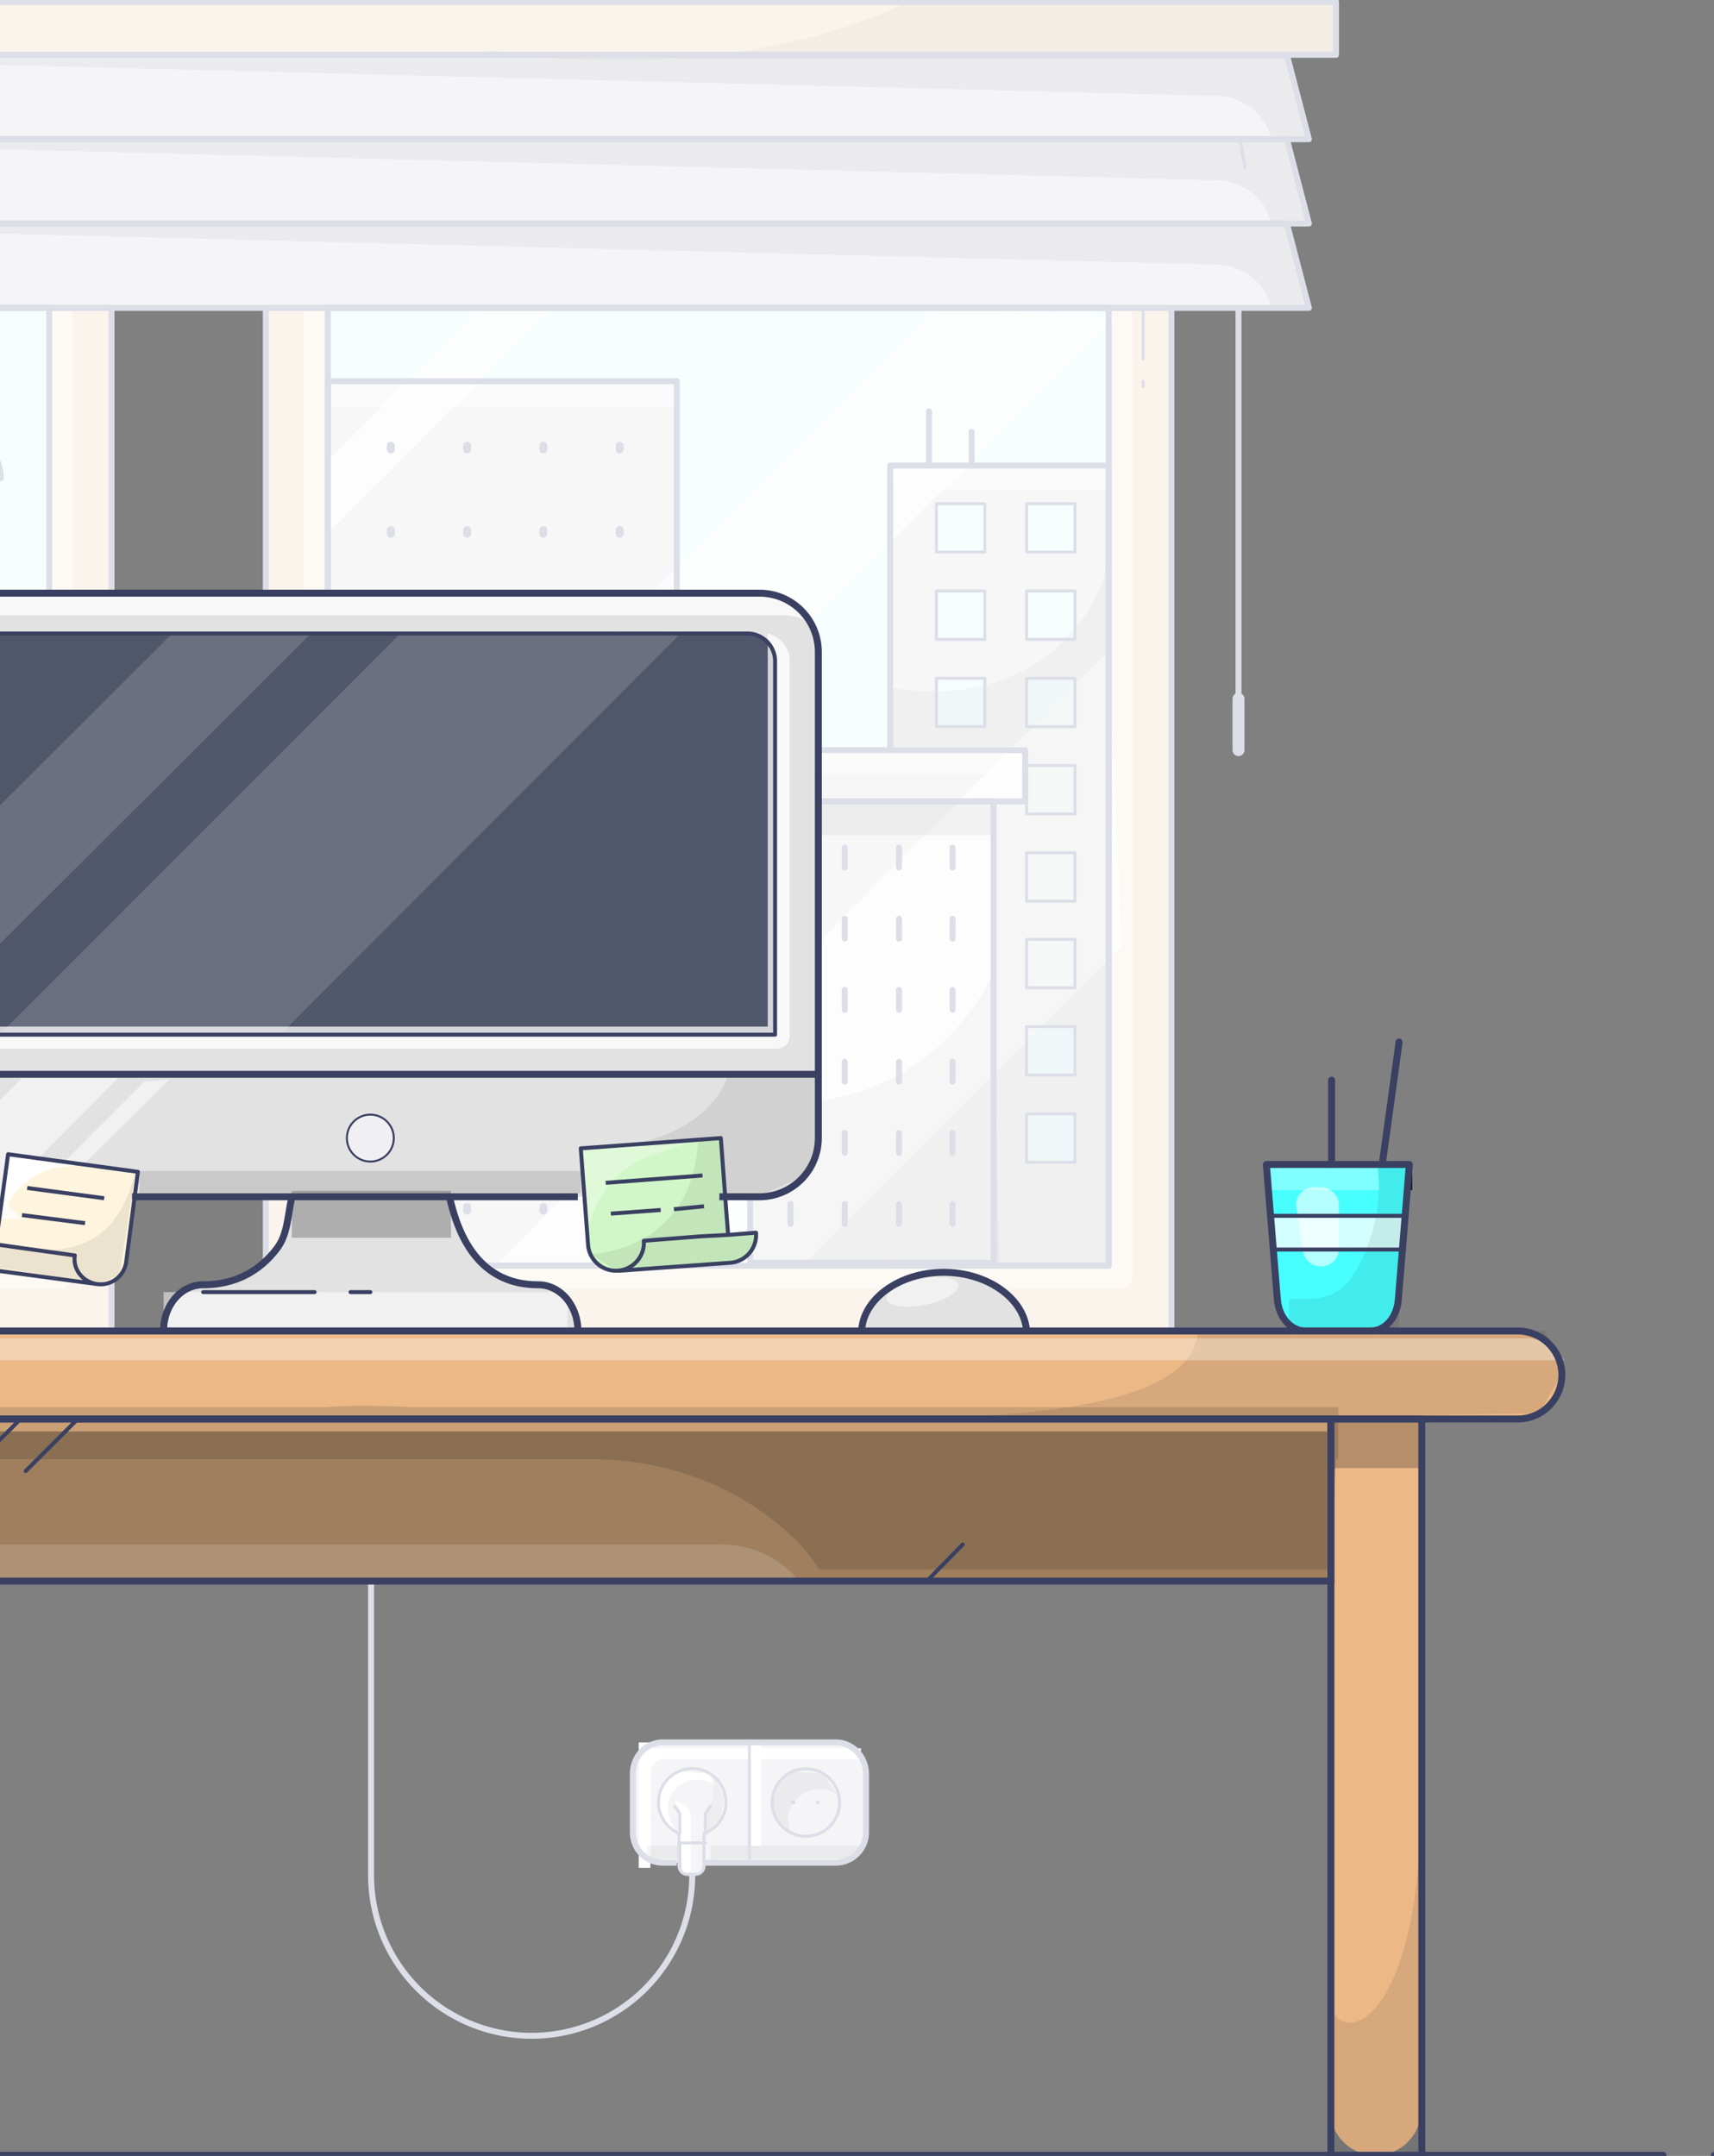 <svg xmlns="http://www.w3.org/2000/svg" xmlns:xlink="http://www.w3.org/1999/xlink" viewBox="0 0 862 1084">
  <rect x="0" y="0" width="862" height="1084" fill="#808080" stroke="none"/>
  <defs>
    <style>
      .cls-1, .cls-11, .cls-12, .cls-13, .cls-34, .cls-35, .cls-38, .cls-42, .cls-8 {
        fill: #fff;
      }

      .cls-1 {
        stroke: #707070;
      }

      .cls-2 {
        clip-path: url(#clip-path);
      }

      .cls-3 {
        fill: #faf4ed;
      }

      .cls-4 {
        fill: #f5f5f7;
      }

      .cls-5 {
        fill: #f7f7f7;
      }

      .cls-6 {
        fill: #f7feff;
      }

      .cls-10, .cls-14, .cls-15, .cls-33, .cls-36, .cls-37, .cls-39, .cls-40, .cls-41, .cls-7, .cls-9 {
        fill: #141414;
      }

      .cls-7 {
        opacity: 0.04;
      }

      .cls-9 {
        opacity: 0.05;
      }

      .cls-10 {
        opacity: 0.03;
      }

      .cls-11 {
        opacity: 0.5;
      }

      .cls-12 {
        opacity: 0.75;
      }

      .cls-13 {
        opacity: 0.7;
      }

      .cls-14 {
        opacity: 0.02;
      }

      .cls-16, .cls-17, .cls-18, .cls-19, .cls-20, .cls-21, .cls-43, .cls-44, .cls-46, .cls-47, .cls-48, .cls-49, .cls-50 {
        fill: none;
      }

      .cls-16, .cls-17, .cls-18, .cls-19, .cls-20, .cls-21 {
        stroke: #dcdee8;
      }

      .cls-16, .cls-17, .cls-18, .cls-19, .cls-20, .cls-43, .cls-44, .cls-46, .cls-49 {
        stroke-linecap: round;
      }

      .cls-16, .cls-17, .cls-18, .cls-19, .cls-20, .cls-21, .cls-43, .cls-44, .cls-46, .cls-47, .cls-48, .cls-49 {
        stroke-linejoin: round;
      }

      .cls-16, .cls-17, .cls-18, .cls-19, .cls-20, .cls-21, .cls-43, .cls-44, .cls-45, .cls-46, .cls-47, .cls-48, .cls-49, .cls-50 {
        stroke-miterlimit: 10;
      }

      .cls-16, .cls-21 {
        stroke-width: 3px;
      }

      .cls-17, .cls-46 {
        stroke-width: 6px;
      }

      .cls-18 {
        stroke-width: 1.5px;
      }

      .cls-19, .cls-44 {
        stroke-width: 4px;
      }

      .cls-20, .cls-43, .cls-47 {
        stroke-width: 2px;
      }

      .cls-22 {
        fill: #ebb886;
      }

      .cls-23 {
        fill: #48ffff;
      }

      .cls-24 {
        fill: #d2fffe;
      }

      .cls-25 {
        fill: #e2e2e2;
      }

      .cls-26 {
        fill: #51576b;
      }

      .cls-27 {
        fill: #d1f7c9;
      }

      .cls-28 {
        fill: #fff5de;
      }

      .cls-29 {
        fill: #ff7382;
      }

      .cls-30 {
        fill: #00d3ff;
      }

      .cls-31 {
        fill: #ffe499;
      }

      .cls-32 {
        fill: #bee1e5;
      }

      .cls-33, .cls-34 {
        opacity: 0.35;
      }

      .cls-35, .cls-40 {
        opacity: 0.15;
      }

      .cls-36 {
        opacity: 0.08;
      }

      .cls-37 {
        opacity: 0.12;
      }

      .cls-38 {
        opacity: 0.3;
      }

      .cls-39 {
        opacity: 0.25;
      }

      .cls-41 {
        opacity: 0.1;
      }

      .cls-42 {
        opacity: 0.59;
      }

      .cls-43, .cls-44, .cls-45, .cls-46, .cls-47, .cls-48, .cls-49, .cls-50 {
        stroke: #3a4061;
      }

      .cls-45 {
        fill: #f0f0f2;
      }

      .cls-48, .cls-49, .cls-50 {
        stroke-width: 3.5px;
      }
    </style>
    <clipPath id="clip-path">
      <rect id="Rectangle_185" data-name="Rectangle 185" class="cls-1" width="862" height="1084" transform="translate(2809 5681)"/>
    </clipPath>
  </defs>
  <g id="Mask_Group_5" data-name="Mask Group 5" class="cls-2" transform="translate(-2809 -5681)">
    <g id="workspace-3" transform="translate(1938.841 5499.824)">
      <g id="background" transform="translate(387.838 181.65)">
        <g id="colors_1_" transform="translate(0 0.553)">
          <g id="XMLID_2_">
            <g id="Group_5" data-name="Group 5">
              <path id="Path_362" data-name="Path 362" class="cls-3" d="M1404.729,181.8v26.551H250.5V181.8Z" transform="translate(-250.5 -181.8)"/>
              <path id="Path_363" data-name="Path 363" class="cls-4" d="M1370.077,189l11.063,42.408H254.2L265.263,189H1370.077Z" transform="translate(-240.556 -162.449)"/>
              <path id="Path_364" data-name="Path 364" class="cls-4" d="M1370.077,200.5l11.063,42.408H254.2L265.263,200.5H1370.077Z" transform="translate(-240.556 -131.541)"/>
              <path id="Path_365" data-name="Path 365" class="cls-4" d="M1370.077,212l11.063,42.408H254.2L265.263,212H1370.077Z" transform="translate(-240.556 -100.634)"/>
              <path id="Path_366" data-name="Path 366" class="cls-3" d="M872.923,223.5V737.925H417.5V223.5h31.345V705.1H841.578V223.5h31.345Z" transform="translate(198.335 -69.726)"/>
              <path id="Path_367" data-name="Path 367" class="cls-5" d="M612.86,245V647.321H502.6v-1.475h52V413.894h15.857V388.08H502.6V245H612.86ZM595.9,595.325V570.987H571.559v24.338Zm0-43.883V527.1H571.559v24.338Zm0-43.883V483.221H571.559v24.338Zm0-43.883V439.338H571.559v24.338Zm0-43.883V395.455H571.559v24.338Zm0-43.883v-23.97H571.559V376.28H595.9Zm0-43.883V307.69H571.559v24.338Zm0-43.514V264.176H571.559v24.338Zm-45.358,87.4v-23.97H526.2V376.28h24.338Zm0-43.883V307.69H526.2v24.338Zm0-43.514V264.176H526.2v24.338Z" transform="translate(427.052 -11.942)"/>
              <path id="Path_368" data-name="Path 368" class="cls-6" d="M818.733,223.5v79.284H708.841v143.08H622.551v25.813h15.488V703.63h70.8V705.1H601.9V260.376H426V223.5Z" transform="translate(221.179 -69.726)"/>
              <rect id="Rectangle_99" data-name="Rectangle 99" class="cls-6" width="24.338" height="24.338" transform="translate(998.611 559.045)"/>
              <rect id="Rectangle_100" data-name="Rectangle 100" class="cls-6" width="24.338" height="24.338" transform="translate(998.611 515.162)"/>
              <rect id="Rectangle_101" data-name="Rectangle 101" class="cls-6" width="24.338" height="24.338" transform="translate(998.611 471.279)"/>
              <rect id="Rectangle_102" data-name="Rectangle 102" class="cls-6" width="24.338" height="24.338" transform="translate(998.611 427.765)"/>
              <rect id="Rectangle_103" data-name="Rectangle 103" class="cls-6" width="24.338" height="24.338" transform="translate(998.611 383.882)"/>
              <rect id="Rectangle_104" data-name="Rectangle 104" class="cls-6" width="24.338" height="24.338" transform="translate(998.611 340)"/>
              <rect id="Rectangle_105" data-name="Rectangle 105" class="cls-6" width="24.338" height="24.338" transform="translate(998.611 296.117)"/>
              <rect id="Rectangle_106" data-name="Rectangle 106" class="cls-6" width="24.338" height="24.338" transform="translate(998.611 252.234)"/>
              <path id="Path_369" data-name="Path 369" class="cls-5" d="M633.074,283.8v25.813H479.3V283.8H633.074Z" transform="translate(364.43 92.338)"/>
              <path id="Path_370" data-name="Path 370" class="cls-5" d="M606.3,290.8V522.752H483.5V290.8Z" transform="translate(375.718 111.152)"/>
              <rect id="Rectangle_107" data-name="Rectangle 107" class="cls-6" width="24.338" height="24.338" transform="translate(953.253 340)"/>
              <rect id="Rectangle_108" data-name="Rectangle 108" class="cls-6" width="24.338" height="24.338" transform="translate(953.253 296.117)"/>
              <rect id="Rectangle_109" data-name="Rectangle 109" class="cls-6" width="24.338" height="24.338" transform="translate(953.253 252.234)"/>
              <path id="Path_371" data-name="Path 371" class="cls-4" d="M542.233,434.957v29.132a15.269,15.269,0,0,1-15.119,15.488H483.6V419.1h43.514C535.227,419.1,542.233,426.107,542.233,434.957ZM528.22,449.339a16.963,16.963,0,0,0-33.926,0A17.158,17.158,0,0,0,511.257,466.3,16.69,16.69,0,0,0,528.22,449.339Z" transform="translate(375.987 455.975)"/>
              <path id="Path_372" data-name="Path 372" class="cls-4" d="M503.563,422.8A16.963,16.963,0,1,1,486.6,439.763,16.69,16.69,0,0,1,503.563,422.8Z" transform="translate(384.05 465.919)"/>
              <path id="Path_373" data-name="Path 373" class="cls-4" d="M526.771,419.1v60.477H504.645v-14.75a16.5,16.5,0,0,0,10.325-15.488,16.963,16.963,0,1,0-23.6,15.488v14.75h-8.85A15.268,15.268,0,0,1,467.4,464.089V434.957c0-8.85,6.638-15.857,15.119-15.857Z" transform="translate(332.447 455.975)"/>
              <path id="Path_374" data-name="Path 374" class="cls-4" d="M504.757,439.663a17.062,17.062,0,0,1-10.325,15.488v4.794H481.525v-4.794A16.494,16.494,0,0,1,471.2,439.663a16.78,16.78,0,1,1,33.557,0Z" transform="translate(342.66 465.65)"/>
              <path id="Path_375" data-name="Path 375" class="cls-4" d="M486.638,442.757v1.475a4.261,4.261,0,0,1-4.425,4.425h-3.688a4.261,4.261,0,0,1-4.425-4.425V432.8h12.907v9.957Z" transform="translate(350.454 492.796)"/>
              <rect id="Rectangle_110" data-name="Rectangle 110" class="cls-5" width="175.531" height="444.728" transform="translate(647.179 190.651)"/>
              <path id="Path_376" data-name="Path 376" class="cls-3" d="M728.422,223.5V737.925H273V223.5h31.345V705.1H697.078V223.5Z" transform="translate(-190.028 -69.726)"/>
              <path id="Path_377" data-name="Path 377" class="cls-6" d="M674.233,223.5V705.1H634.406V309.053h-146.4V705.1H412.042V559.443h19.913a21.4,21.4,0,0,0-21.388-21.388h-38.72V351.461H281.5V223.5H674.233ZM472.151,307.578H649.895a21.4,21.4,0,0,0-21.388-21.388H493.539a20.288,20.288,0,0,0-15.119,6.269A21.773,21.773,0,0,0,472.151,307.578Z" transform="translate(-167.183 -69.726)"/>
              <path id="Path_378" data-name="Path 378" class="cls-5" d="M510.944,261.888H333.2a20.886,20.886,0,0,1,6.269-15.119,20.288,20.288,0,0,1,15.119-6.269H489.556A21.4,21.4,0,0,1,510.944,261.888Z" transform="translate(-28.233 -24.036)"/>
              <rect id="Rectangle_111" data-name="Rectangle 111" class="cls-5" width="146.399" height="396.052" transform="translate(320.455 239.327)"/>
              <path id="Path_379" data-name="Path 379" class="cls-5" d="M431.855,330.188H281.4V308.8H410.467A21.4,21.4,0,0,1,431.855,330.188Z" transform="translate(-167.452 159.529)"/>
              <path id="Path_380" data-name="Path 380" class="cls-5" d="M411.673,314.6V460.261H281.5V434.079h19.544V399.416H281.5V371.389h19.544V336.726H281.5V314.969H411.673ZM391.391,434.079V399.416H367.053v34.664Zm0-63.059V336.357H367.053v34.664ZM346.4,434.079V399.416H322.064v34.664Zm0-63.059V336.357H322.064v34.664Z" transform="translate(-167.183 175.118)"/>
              <rect id="Rectangle_112" data-name="Rectangle 112" class="cls-6" width="24.338" height="34.664" transform="translate(199.87 574.164)"/>
              <rect id="Rectangle_113" data-name="Rectangle 113" class="cls-6" width="24.338" height="34.664" transform="translate(199.87 511.475)"/>
              <rect id="Rectangle_114" data-name="Rectangle 114" class="cls-5" width="90.347" height="186.594" transform="translate(114.317 281.735)"/>
              <rect id="Rectangle_115" data-name="Rectangle 115" class="cls-6" width="24.338" height="34.664" transform="translate(154.881 574.164)"/>
              <rect id="Rectangle_116" data-name="Rectangle 116" class="cls-6" width="24.338" height="34.664" transform="translate(154.881 511.475)"/>
              <rect id="Rectangle_117" data-name="Rectangle 117" class="cls-6" width="19.544" height="34.664" transform="translate(114.317 574.164)"/>
              <rect id="Rectangle_118" data-name="Rectangle 118" class="cls-6" width="19.544" height="34.664" transform="translate(114.317 511.475)"/>
            </g>
          </g>
        </g>
        <g id="shadows_1_">
          <path id="Path_381" data-name="Path 381" class="cls-7" d="M495.819,453.976c-6.269-17.332,13.644-27.657,23.97-18.438l-7.744-11.063L495.819,423l-6.638,7.006-2.581,8.85,2.95,9.588Z" transform="translate(384.05 467.01)"/>
          <path id="Path_382" data-name="Path 382" class="cls-8" d="M480.219,453.976c-15.488-25.813,17.332-34.664,23.97-18.438l-7.744-11.063L480.219,423l-6.638,7.006L471,438.857l2.95,9.588Z" transform="translate(342.123 467.01)"/>
          <rect id="Rectangle_119" data-name="Rectangle 119" class="cls-8" width="5.9" height="51.996" transform="translate(859.218 875.628)"/>
          <path id="Path_383" data-name="Path 383" class="cls-8" d="M579.766,422.05H474.3V419.1h-5.9v63.059h5.9V434.219a6.61,6.61,0,0,1,6.638-6.638h99.2V422.05Z" transform="translate(335.135 456.528)"/>
          <path id="Path_384" data-name="Path 384" class="cls-8" d="M481.044,432.263h0A12.712,12.712,0,0,0,473.3,427.1h0l2.581,6.269,1.475,29.5h4.056V434.107A4.009,4.009,0,0,0,481.044,432.263Z" transform="translate(348.304 478.029)"/>
          <rect id="Rectangle_120" data-name="Rectangle 120" class="cls-9" width="75.228" height="6.638" transform="translate(839.674 927.624)"/>
          <rect id="Rectangle_121" data-name="Rectangle 121" class="cls-9" width="16.594" height="6.638" transform="translate(807.591 927.624)"/>
          <path id="Path_385" data-name="Path 385" class="cls-10" d="M477.569,446.363c3.319-8.85,5.531-10.325,4.425-22.863l5.531,10.694-1.475,12.169-5.531,5.531-2.582,4.056-.738-6.269v-3.319" transform="translate(358.786 468.354)"/>
          <path id="Path_386" data-name="Path 386" class="cls-8" d="M622.494,250.72,298.72,239.288a19.681,19.681,0,0,1-18.438-23.97h0V212H262.213L254.1,254.408h17.332Z" transform="translate(-240.824 -100.08)"/>
          <path id="Path_387" data-name="Path 387" class="cls-8" d="M622.494,239.22,298.72,227.788a19.681,19.681,0,0,1-18.438-23.97h0V200.5H262.213L254.1,242.908h17.332Z" transform="translate(-240.824 -130.988)"/>
          <path id="Path_388" data-name="Path 388" class="cls-8" d="M622.494,227.72,298.72,216.288a19.681,19.681,0,0,1-18.438-23.97h0V189H262.213L254.1,231.408h17.332Z" transform="translate(-240.824 -161.896)"/>
          <path id="Path_389" data-name="Path 389" class="cls-7" d="M327.4,189l810.91,20.651c12.907.369,24.338,9.219,27.289,21.757h18.807L1173.343,189H327.4Z" transform="translate(-43.821 -161.896)"/>
          <path id="Path_390" data-name="Path 390" class="cls-7" d="M327.4,200.5l810.91,20.651c12.907.369,24.338,9.219,27.289,21.757h18.807L1173.343,200.5H327.4Z" transform="translate(-43.821 -130.988)"/>
          <path id="Path_391" data-name="Path 391" class="cls-7" d="M327.4,212l810.91,20.651c12.907.369,24.338,9.219,27.289,21.757h18.807L1173.343,212H327.4Z" transform="translate(-43.821 -100.08)"/>
          <path id="Path_392" data-name="Path 392" class="cls-10" d="M662.227,182.069C636.782,194.975,563.4,223,446.5,206.038l56.052,4.425h375.4V181.7H662.227Z" transform="translate(276.276 -181.516)"/>
          <path id="Path_393" data-name="Path 393" class="cls-11" d="M519.7,182.142c-21.388-1.475-68.959-1.106-118,26.551H250.5V182.142Z" transform="translate(-250.5 -181.589)"/>
          <path id="Path_394" data-name="Path 394" class="cls-11" d="M415.62,182.2H388.7C399.763,181.466,408.982,181.466,415.62,182.2Z" transform="translate(120.931 -181.65)"/>
          <path id="Path_395" data-name="Path 395" class="cls-11" d="M471.586,181.8c-24.338,1.475-57.527,7.375-91.085,26.551H327.4A203.561,203.561,0,0,1,418.484,181.8Z" transform="translate(-43.821 -181.247)"/>
          <path id="Path_396" data-name="Path 396" class="cls-11" d="M430.02,182.2H403.1C414.163,181.466,423.382,181.466,430.02,182.2Z" transform="translate(159.633 -181.65)"/>
          <path id="Path_397" data-name="Path 397" class="cls-11" d="M683.1,223.8V703.561H290.369V223.8H278.2V707.617a8.578,8.578,0,0,0,8.482,8.481H687.9a7,7,0,0,0,7.007-7.007V223.8Z" transform="translate(-176.053 -68.366)"/>
          <path id="Path_398" data-name="Path 398" class="cls-11" d="M827.6,223.8V703.561H434.869V223.8H422.7V707.617a8.578,8.578,0,0,0,8.482,8.481H832.4a7,7,0,0,0,7.006-7.007V223.8Z" transform="translate(212.31 -68.366)"/>
          <path id="Path_399" data-name="Path 399" class="cls-12" d="M364.272,223,281.3,305.972V433.2L488.176,226.319Z" transform="translate(-167.721 -70.516)"/>
          <path id="Path_400" data-name="Path 400" class="cls-12" d="M542.553,223.8,281.1,484.884v21.388L562.835,224.538Z" transform="translate(-168.258 -68.366)"/>
          <path id="Path_401" data-name="Path 401" class="cls-13" d="M572.909,285.9,319.2,539.609h92.559L572.54,378.828Z" transform="translate(-65.86 98.536)"/>
          <path id="Path_402" data-name="Path 402" class="cls-12" d="M734.223,223.5,425.2,532.523v94.4l399.37-399Z" transform="translate(219.029 -69.173)"/>
          <path id="Path_403" data-name="Path 403" class="cls-12" d="M501.059,225.413,426.2,299.9v37.245L540.148,223.2Z" transform="translate(221.717 -69.979)"/>
          <path id="Path_404" data-name="Path 404" class="cls-13" d="M758.261,270.3,448.5,580.43H603.38L764.9,418.543Z" transform="translate(281.651 56.609)"/>
          <rect id="Rectangle_122" data-name="Rectangle 122" class="cls-9" width="130.173" height="15.488" transform="translate(114.317 491.008)"/>
          <rect id="Rectangle_123" data-name="Rectangle 123" class="cls-9" width="146.399" height="15.488" transform="translate(320.455 240.249)"/>
          <rect id="Rectangle_124" data-name="Rectangle 124" class="cls-9" width="122.429" height="15.488" transform="translate(859.218 403.98)"/>
          <path id="Path_405" data-name="Path 405" class="cls-14" d="M483.9,266C450.71,396.173,367.37,463.288,337.5,485.045V589.774H483.161Z" transform="translate(-16.676 45.052)"/>
          <path id="Path_406" data-name="Path 406" class="cls-10" d="M281,269.8c15.488,53.471,55.314,81.5,92.191,65.64v78.178H283.213Z" transform="translate(-168.527 55.265)"/>
          <rect id="Rectangle_125" data-name="Rectangle 125" class="cls-11" width="91.085" height="14.013" transform="translate(113.579 282.288)"/>
          <rect id="Rectangle_126" data-name="Rectangle 126" class="cls-11" width="162.993" height="9.219" transform="translate(313.08 218.492)"/>
          <rect id="Rectangle_127" data-name="Rectangle 127" class="cls-11" width="153.774" height="11.8" transform="translate(843.73 376.692)"/>
          <rect id="Rectangle_128" data-name="Rectangle 128" class="cls-11" width="112.104" height="11.8" transform="translate(927.808 233.611)"/>
          <rect id="Rectangle_129" data-name="Rectangle 129" class="cls-11" width="174.056" height="11.8" transform="translate(649.023 192.31)"/>
          <rect id="Rectangle_130" data-name="Rectangle 130" class="cls-11" width="139.392" height="11.8" transform="translate(115.423 467.038)"/>
          <path id="Path_407" data-name="Path 407" class="cls-10" d="M606.736,314.3c-22.863,48.308-75.6,73.384-123.536,61.583v83.709H610.055Z" transform="translate(374.912 174.864)"/>
          <path id="Path_408" data-name="Path 408" class="cls-15" d="M502.7,277.3" transform="translate(427.321 75.422)"/>
          <path id="Path_409" data-name="Path 409" class="cls-10" d="M612.86,256.7c0,19.544-27.289,81.5-110.26,68.59v29.5h67.852v26.182H554.6V615.507H612.86Z" transform="translate(427.052 20.057)"/>
        </g>
        <g id="lines_1_" transform="translate(0 0.553)">
          <rect id="Rectangle_131" data-name="Rectangle 131" class="cls-16" width="455.423" height="514.425" transform="translate(82.972 153.774)"/>
          <rect id="Rectangle_132" data-name="Rectangle 132" class="cls-16" width="1154.229" height="26.551"/>
          <rect id="Rectangle_133" data-name="Rectangle 133" class="cls-16" width="392.733" height="481.605" transform="translate(114.317 153.774)"/>
          <rect id="Rectangle_134" data-name="Rectangle 134" class="cls-16" width="392.733" height="481.605" transform="translate(647.179 153.774)"/>
          <rect id="Rectangle_135" data-name="Rectangle 135" class="cls-16" width="455.423" height="514.425" transform="translate(1071.439 668.199) rotate(180)"/>
          <line id="Line_154" data-name="Line 154" class="cls-16" y2="196.551" transform="translate(1105.183 153.774)"/>
          <line id="Line_155" data-name="Line 155" class="cls-17" y2="25.813" transform="translate(1105.183 350.325)"/>
          <line id="Line_156" data-name="Line 156" class="cls-16" y2="9.957" transform="translate(879.869 425.184)"/>
          <line id="Line_157" data-name="Line 157" class="cls-16" y2="9.957" transform="translate(907.157 425.184)"/>
          <line id="Line_158" data-name="Line 158" class="cls-16" y2="9.957" transform="translate(934.446 425.184)"/>
          <line id="Line_159" data-name="Line 159" class="cls-16" y2="9.957" transform="translate(961.366 425.184)"/>
          <path id="Path_410" data-name="Path 410" class="cls-16" d="M1381.14,231.408H254.2L265.263,189H1370.077Z" transform="translate(-240.556 -162.449)"/>
          <path id="Path_411" data-name="Path 411" class="cls-16" d="M1381.14,242.908H254.2L265.263,200.5H1370.077Z" transform="translate(-240.556 -131.541)"/>
          <path id="Path_412" data-name="Path 412" class="cls-16" d="M1381.14,254.408H254.2L265.263,212H1370.077Z" transform="translate(-240.556 -100.634)"/>
          <path id="Path_413" data-name="Path 413" class="cls-16" d="M502.7,387.343V245H612.591V647.321H502.7v-1.475" transform="translate(427.321 -11.942)"/>
          <rect id="Rectangle_136" data-name="Rectangle 136" class="cls-16" width="175.531" height="444.728" transform="translate(647.179 190.651)"/>
          <rect id="Rectangle_137" data-name="Rectangle 137" class="cls-16" width="122.429" height="231.952" transform="translate(859.587 401.952)"/>
          <rect id="Rectangle_138" data-name="Rectangle 138" class="cls-16" width="154.143" height="25.813" transform="translate(843.73 376.138)"/>
          <path id="Path_414" data-name="Path 414" class="cls-16" d="M510.944,262.288H333.2A21.4,21.4,0,0,1,354.588,240.9H489.556a21.4,21.4,0,0,1,21.388,21.388Z" transform="translate(-28.233 -22.961)"/>
          <path id="Path_415" data-name="Path 415" class="cls-16" d="M282.337,308.8H410.3a21.4,21.4,0,0,1,21.388,21.388H281.6" transform="translate(-166.915 159.529)"/>
          <line id="Line_160" data-name="Line 160" class="cls-16" y2="27.288" transform="translate(949.565 205.77)"/>
          <line id="Line_161" data-name="Line 161" class="cls-16" y2="16.963" transform="translate(970.953 216.095)"/>
          <rect id="Rectangle_139" data-name="Rectangle 139" class="cls-18" width="24.338" height="24.338" transform="translate(953.253 252.234)"/>
          <rect id="Rectangle_140" data-name="Rectangle 140" class="cls-18" width="24.338" height="24.338" transform="translate(998.611 252.234)"/>
          <rect id="Rectangle_141" data-name="Rectangle 141" class="cls-18" width="24.338" height="24.338" transform="translate(953.253 296.117)"/>
          <rect id="Rectangle_142" data-name="Rectangle 142" class="cls-18" width="24.338" height="24.338" transform="translate(998.611 296.117)"/>
          <rect id="Rectangle_143" data-name="Rectangle 143" class="cls-18" width="24.338" height="24.338" transform="translate(953.253 340)"/>
          <rect id="Rectangle_144" data-name="Rectangle 144" class="cls-18" width="24.338" height="24.338" transform="translate(998.611 340)"/>
          <rect id="Rectangle_145" data-name="Rectangle 145" class="cls-18" width="24.338" height="34.664" transform="translate(154.881 511.475)"/>
          <rect id="Rectangle_146" data-name="Rectangle 146" class="cls-18" width="24.338" height="34.664" transform="translate(199.87 511.475)"/>
          <rect id="Rectangle_147" data-name="Rectangle 147" class="cls-18" width="24.338" height="34.664" transform="translate(154.881 574.533)"/>
          <rect id="Rectangle_148" data-name="Rectangle 148" class="cls-18" width="24.338" height="34.664" transform="translate(199.87 574.533)"/>
          <rect id="Rectangle_149" data-name="Rectangle 149" class="cls-18" width="19.544" height="34.664" transform="translate(114.317 511.475)"/>
          <rect id="Rectangle_150" data-name="Rectangle 150" class="cls-18" width="19.544" height="34.664" transform="translate(114.317 574.533)"/>
          <rect id="Rectangle_151" data-name="Rectangle 151" class="cls-18" width="24.338" height="24.338" transform="translate(998.611 383.882)"/>
          <rect id="Rectangle_152" data-name="Rectangle 152" class="cls-18" width="24.338" height="24.338" transform="translate(998.611 427.765)"/>
          <rect id="Rectangle_153" data-name="Rectangle 153" class="cls-18" width="24.338" height="24.338" transform="translate(998.611 471.279)"/>
          <rect id="Rectangle_154" data-name="Rectangle 154" class="cls-18" width="24.338" height="24.338" transform="translate(998.611 515.162)"/>
          <rect id="Rectangle_155" data-name="Rectangle 155" class="cls-18" width="24.338" height="24.338" transform="translate(998.611 559.045)"/>
          <line id="Line_162" data-name="Line 162" class="cls-16" y2="9.957" transform="translate(879.869 460.954)"/>
          <line id="Line_163" data-name="Line 163" class="cls-16" y2="9.957" transform="translate(907.157 460.954)"/>
          <line id="Line_164" data-name="Line 164" class="cls-16" y2="9.957" transform="translate(934.446 460.954)"/>
          <line id="Line_165" data-name="Line 165" class="cls-16" y2="9.957" transform="translate(961.366 460.954)"/>
          <line id="Line_166" data-name="Line 166" class="cls-16" y2="9.957" transform="translate(879.869 496.724)"/>
          <line id="Line_167" data-name="Line 167" class="cls-16" y2="9.957" transform="translate(907.157 496.724)"/>
          <line id="Line_168" data-name="Line 168" class="cls-16" y2="9.957" transform="translate(934.446 496.724)"/>
          <line id="Line_169" data-name="Line 169" class="cls-16" y2="9.957" transform="translate(961.366 496.724)"/>
          <line id="Line_170" data-name="Line 170" class="cls-16" y2="9.957" transform="translate(879.869 532.863)"/>
          <line id="Line_171" data-name="Line 171" class="cls-16" y2="9.957" transform="translate(907.157 532.863)"/>
          <line id="Line_172" data-name="Line 172" class="cls-16" y2="9.957" transform="translate(934.446 532.863)"/>
          <line id="Line_173" data-name="Line 173" class="cls-16" y2="9.957" transform="translate(961.366 532.863)"/>
          <line id="Line_174" data-name="Line 174" class="cls-16" y2="9.957" transform="translate(879.869 568.633)"/>
          <line id="Line_175" data-name="Line 175" class="cls-16" y2="9.957" transform="translate(907.157 568.633)"/>
          <line id="Line_176" data-name="Line 176" class="cls-16" y2="9.957" transform="translate(934.446 568.633)"/>
          <line id="Line_177" data-name="Line 177" class="cls-16" y2="9.957" transform="translate(961.366 568.633)"/>
          <line id="Line_178" data-name="Line 178" class="cls-16" y2="9.957" transform="translate(879.869 604.403)"/>
          <line id="Line_179" data-name="Line 179" class="cls-16" y2="9.957" transform="translate(907.157 604.403)"/>
          <line id="Line_180" data-name="Line 180" class="cls-16" y2="9.957" transform="translate(934.446 604.403)"/>
          <line id="Line_181" data-name="Line 181" class="cls-16" y2="9.957" transform="translate(961.366 604.403)"/>
          <line id="Line_182" data-name="Line 182" class="cls-19" y2="1.844" transform="translate(678.893 223.102)"/>
          <line id="Line_183" data-name="Line 183" class="cls-19" y2="1.844" transform="translate(717.244 223.102)"/>
          <line id="Line_184" data-name="Line 184" class="cls-19" y2="1.844" transform="translate(755.596 223.102)"/>
          <line id="Line_185" data-name="Line 185" class="cls-19" y2="1.844" transform="translate(793.947 223.102)"/>
          <line id="Line_186" data-name="Line 186" class="cls-19" y2="1.844" transform="translate(678.893 265.509)"/>
          <line id="Line_187" data-name="Line 187" class="cls-19" y2="1.844" transform="translate(717.244 265.509)"/>
          <line id="Line_188" data-name="Line 188" class="cls-19" y2="1.844" transform="translate(755.596 265.509)"/>
          <line id="Line_189" data-name="Line 189" class="cls-19" y2="1.844" transform="translate(793.947 265.509)"/>
          <line id="Line_190" data-name="Line 190" class="cls-19" y2="1.844" transform="translate(678.893 307.917)"/>
          <line id="Line_191" data-name="Line 191" class="cls-19" y2="1.844" transform="translate(717.244 307.917)"/>
          <line id="Line_192" data-name="Line 192" class="cls-19" y2="1.844" transform="translate(755.596 307.917)"/>
          <line id="Line_193" data-name="Line 193" class="cls-19" y2="1.844" transform="translate(793.947 307.917)"/>
          <line id="Line_194" data-name="Line 194" class="cls-19" y2="1.844" transform="translate(678.893 350.325)"/>
          <line id="Line_195" data-name="Line 195" class="cls-19" y2="1.844" transform="translate(717.244 350.325)"/>
          <line id="Line_196" data-name="Line 196" class="cls-19" y2="1.844" transform="translate(755.596 350.325)"/>
          <line id="Line_197" data-name="Line 197" class="cls-19" y2="1.844" transform="translate(793.947 350.325)"/>
          <line id="Line_198" data-name="Line 198" class="cls-19" y2="1.844" transform="translate(678.893 392.733)"/>
          <line id="Line_199" data-name="Line 199" class="cls-19" y2="1.844" transform="translate(717.244 392.733)"/>
          <line id="Line_200" data-name="Line 200" class="cls-19" y2="1.844" transform="translate(755.596 392.733)"/>
          <line id="Line_201" data-name="Line 201" class="cls-19" y2="1.844" transform="translate(793.947 392.733)"/>
          <line id="Line_202" data-name="Line 202" class="cls-19" y2="1.844" transform="translate(678.893 435.141)"/>
          <line id="Line_203" data-name="Line 203" class="cls-19" y2="1.844" transform="translate(717.244 435.141)"/>
          <line id="Line_204" data-name="Line 204" class="cls-19" y2="1.106" transform="translate(140.13 309.392)"/>
          <line id="Line_205" data-name="Line 205" class="cls-19" y2="1.106" transform="translate(179.956 309.392)"/>
          <line id="Line_206" data-name="Line 206" class="cls-19" y2="1.106" transform="translate(140.13 336.312)"/>
          <line id="Line_207" data-name="Line 207" class="cls-19" y2="1.106" transform="translate(179.956 336.312)"/>
          <line id="Line_208" data-name="Line 208" class="cls-19" y2="1.106" transform="translate(140.13 363.232)"/>
          <line id="Line_209" data-name="Line 209" class="cls-19" y2="1.106" transform="translate(179.956 363.232)"/>
          <line id="Line_210" data-name="Line 210" class="cls-19" y2="1.106" transform="translate(140.13 390.151)"/>
          <line id="Line_211" data-name="Line 211" class="cls-19" y2="1.106" transform="translate(179.956 390.151)"/>
          <line id="Line_212" data-name="Line 212" class="cls-19" y2="1.106" transform="translate(140.13 417.071)"/>
          <line id="Line_213" data-name="Line 213" class="cls-19" y2="1.106" transform="translate(179.956 417.071)"/>
          <line id="Line_214" data-name="Line 214" class="cls-19" y2="1.106" transform="translate(140.13 443.991)"/>
          <line id="Line_215" data-name="Line 215" class="cls-19" y2="1.106" transform="translate(179.956 443.991)"/>
          <line id="Line_216" data-name="Line 216" class="cls-19" y2="1.844" transform="translate(755.596 435.141)"/>
          <line id="Line_217" data-name="Line 217" class="cls-19" y2="1.844" transform="translate(793.947 435.141)"/>
          <line id="Line_218" data-name="Line 218" class="cls-19" y2="1.844" transform="translate(678.893 521.062)"/>
          <line id="Line_219" data-name="Line 219" class="cls-19" y2="1.844" transform="translate(717.244 521.062)"/>
          <line id="Line_220" data-name="Line 220" class="cls-19" y2="1.844" transform="translate(755.596 521.062)"/>
          <line id="Line_221" data-name="Line 221" class="cls-19" y2="1.844" transform="translate(793.947 521.062)"/>
          <line id="Line_222" data-name="Line 222" class="cls-19" y2="1.844" transform="translate(678.893 563.47)"/>
          <line id="Line_223" data-name="Line 223" class="cls-19" y2="1.844" transform="translate(717.244 563.47)"/>
          <line id="Line_224" data-name="Line 224" class="cls-19" y2="1.844" transform="translate(755.596 563.47)"/>
          <line id="Line_225" data-name="Line 225" class="cls-19" y2="1.844" transform="translate(793.947 563.47)"/>
          <line id="Line_226" data-name="Line 226" class="cls-19" y2="1.844" transform="translate(678.893 477.548)"/>
          <line id="Line_227" data-name="Line 227" class="cls-19" y2="1.844" transform="translate(717.244 477.548)"/>
          <line id="Line_228" data-name="Line 228" class="cls-19" y2="1.844" transform="translate(755.596 477.548)"/>
          <line id="Line_229" data-name="Line 229" class="cls-19" y2="1.844" transform="translate(793.947 477.548)"/>
          <line id="Line_230" data-name="Line 230" class="cls-19" y2="1.844" transform="translate(678.893 519.956)"/>
          <line id="Line_231" data-name="Line 231" class="cls-19" y2="1.844" transform="translate(717.244 519.956)"/>
          <line id="Line_232" data-name="Line 232" class="cls-19" y2="1.844" transform="translate(755.596 519.956)"/>
          <line id="Line_233" data-name="Line 233" class="cls-19" y2="1.844" transform="translate(793.947 519.956)"/>
          <line id="Line_234" data-name="Line 234" class="cls-19" y2="1.844" transform="translate(678.893 605.878)"/>
          <line id="Line_235" data-name="Line 235" class="cls-19" y2="1.844" transform="translate(717.244 605.878)"/>
          <line id="Line_236" data-name="Line 236" class="cls-19" y2="1.844" transform="translate(755.596 605.878)"/>
          <line id="Line_237" data-name="Line 237" class="cls-19" y2="1.844" transform="translate(793.947 605.878)"/>
          <line id="Line_238" data-name="Line 238" class="cls-18" x1="5.531" y2="21.388" transform="translate(36.876 26.551)"/>
          <line id="Line_239" data-name="Line 239" class="cls-18" x1="4.056" y2="14.751" transform="translate(268.828 111.366)"/>
          <line id="Line_240" data-name="Line 240" class="cls-18" x1="1.844" y2="7.007" transform="translate(283.579 111.366)"/>
          <line id="Line_241" data-name="Line 241" class="cls-18" x1="3.688" y2="15.488" transform="translate(49.783 26.551)"/>
          <path id="Path_416" data-name="Path 416" class="cls-16" d="M337.4,642.752V246.7H484.168V641.277" transform="translate(-16.945 -7.373)"/>
          <path id="Path_417" data-name="Path 417" class="cls-16" d="M360.4,354.1" transform="translate(44.871 281.279)"/>
          <line id="Line_242" data-name="Line 242" class="cls-16" y2="146.03" transform="translate(244.49 489.718)"/>
          <path id="Path_418" data-name="Path 418" class="cls-16" d="M371.847,444.794V258.2H281.5V444.794" transform="translate(-167.183 23.535)"/>
          <line id="Line_243" data-name="Line 243" class="cls-18" x2="110.629" transform="translate(338.525 263.666)"/>
          <line id="Line_244" data-name="Line 244" class="cls-18" x2="110.629" transform="translate(338.525 290.217)"/>
          <line id="Line_245" data-name="Line 245" class="cls-18" x2="110.629" transform="translate(338.525 317.136)"/>
          <line id="Line_246" data-name="Line 246" class="cls-18" x2="110.629" transform="translate(338.525 343.687)"/>
          <line id="Line_247" data-name="Line 247" class="cls-18" x2="110.629" transform="translate(338.525 370.238)"/>
          <line id="Line_248" data-name="Line 248" class="cls-18" x2="110.629" transform="translate(338.525 397.158)"/>
          <line id="Line_249" data-name="Line 249" class="cls-18" x2="110.629" transform="translate(338.525 423.709)"/>
          <line id="Line_250" data-name="Line 250" class="cls-18" x2="110.629" transform="translate(338.525 450.629)"/>
          <line id="Line_251" data-name="Line 251" class="cls-18" x2="110.629" transform="translate(338.525 477.18)"/>
          <line id="Line_252" data-name="Line 252" class="cls-18" x2="110.629" transform="translate(338.525 503.73)"/>
          <line id="Line_253" data-name="Line 253" class="cls-18" x2="110.629" transform="translate(338.525 530.65)"/>
          <line id="Line_254" data-name="Line 254" class="cls-18" x2="110.629" transform="translate(338.525 557.201)"/>
          <line id="Line_255" data-name="Line 255" class="cls-18" x2="110.629" transform="translate(338.525 583.752)"/>
          <line id="Line_256" data-name="Line 256" class="cls-18" x2="110.629" transform="translate(338.525 610.672)"/>
          <line id="Line_257" data-name="Line 257" class="cls-16" y2="16.226" transform="translate(179.956 265.509)"/>
          <line id="Line_258" data-name="Line 258" class="cls-18" x1="49.046" y2="49.046" transform="translate(195.444 190.651)"/>
          <line id="Line_259" data-name="Line 259" class="cls-18" x1="35.401" y2="35.401" transform="translate(249.653 175.9)"/>
          <line id="Line_260" data-name="Line 260" class="cls-18" x1="5.163" y2="5.163" transform="translate(235.271 220.52)"/>
          <line id="Line_261" data-name="Line 261" class="cls-18" y2="2.581" transform="translate(1057.244 190.651)"/>
          <line id="Line_262" data-name="Line 262" class="cls-18" y2="25.813" transform="translate(1057.244 153.774)"/>
          <line id="Line_263" data-name="Line 263" class="cls-18" x2="2.581" y2="14.382" transform="translate(1105.921 68.959)"/>
          <line id="Line_264" data-name="Line 264" class="cls-20" x2="0.369" transform="translate(880.975 905.314)"/>
          <circle id="Ellipse_26" data-name="Ellipse 26" class="cls-18" cx="16.963" cy="16.963" r="16.963" transform="translate(870.65 888.351)"/>
          <line id="Line_265" data-name="Line 265" class="cls-20" transform="translate(893.513 905.314)"/>
          <path id="Path_419" data-name="Path 419" class="cls-21" d="M504.108,479.577h65.64a15.268,15.268,0,0,0,15.119-15.488V434.957c0-8.85-7.006-15.857-15.119-15.857H482.719c-8.481,0-15.119,7.007-15.119,15.857v29.132c0,8.85,6.638,15.488,15.119,15.488h7.007" transform="translate(332.985 455.975)"/>
          <path id="Path_420" data-name="Path 420" class="cls-18" d="M505.026,439.663a16.963,16.963,0,1,0-23.6,15.488v16.226a4.261,4.261,0,0,0,4.425,4.425h3.688a4.261,4.261,0,0,0,4.425-4.425V455.151A16.283,16.283,0,0,0,505.026,439.663Z" transform="translate(342.391 465.65)"/>
          <path id="Path_421" data-name="Path 421" class="cls-18" d="M473.3,427.8a23.267,23.267,0,0,1,2.581,3.688v9.957" transform="translate(348.304 479.357)"/>
          <path id="Path_422" data-name="Path 422" class="cls-18" d="M480.081,427.8a23.263,23.263,0,0,0-2.581,3.688v9.957" transform="translate(359.592 479.357)"/>
          <path id="Path_423" data-name="Path 423" class="cls-21" d="M593.418,544.705a80.759,80.759,0,0,1-161.518,0V397.2" transform="translate(237.037 397.116)"/>
          <line id="Line_266" data-name="Line 266" class="cls-18" x2="12.907" transform="translate(824.186 925.596)"/>
          <line id="Line_267" data-name="Line 267" class="cls-18" y2="60.477" transform="translate(859.218 875.075)"/>
        </g>
      </g>
      <g id="main" transform="translate(199.4 479.057)">
        <g id="colors" transform="translate(75.596)">
          <g id="XMLID_3_">
            <g id="Group_6" data-name="Group 6">
              <path id="Path_424" data-name="Path 424" class="cls-22" d="M1578.424,363a22.191,22.191,0,0,1,22.126,22.126,20.814,20.814,0,0,1-6.638,15.488,22.081,22.081,0,0,1-15.488,6.638H242.026A22.191,22.191,0,0,1,219.9,385.126a20.813,20.813,0,0,1,6.638-15.488A22.081,22.081,0,0,1,242.026,363h1336.4Z" transform="translate(-219.9 8.345)"/>
              <path id="Path_425" data-name="Path 425" class="cls-22" d="M608.427,375V722.375a22.863,22.863,0,1,1-45.727,0V375Z" transform="translate(701.42 40.596)"/>
              <path id="Path_426" data-name="Path 426" class="cls-23" d="M626.009,340.3,623.8,366.113H555.944L554.1,340.3Z" transform="translate(678.307 -52.665)"/>
              <path id="Path_427" data-name="Path 427" class="cls-24" d="M622.453,347.3l-1.475,16.963h-64.9L554.6,347.3Z" transform="translate(679.651 -33.851)"/>
              <path id="Path_428" data-name="Path 428" class="cls-23" d="M619.634,351.9l-1.844,25.076c-.738,8.85-6.638,15.857-14.013,15.857h-32.82c-7.375,0-13.275-6.638-14.013-15.857L555.1,351.9Z" transform="translate(680.994 -21.488)"/>
              <rect id="Rectangle_156" data-name="Rectangle 156" class="cls-22" width="840.78" height="81.497" transform="translate(423.709 415.596)"/>
              <path id="Path_429" data-name="Path 429" class="cls-25" d="M581.772,384.5H498.8c.738-16.594,19.176-29.5,41.3-29.5S581.034,367.907,581.772,384.5Z" transform="translate(529.681 -13.156)"/>
              <path id="Path_430" data-name="Path 430" class="cls-25" d="M820.522,328v32.082a29.588,29.588,0,0,1-29.5,29.5H774.058l-2.212-29.5-70.434,5.163,1.844,23.97-3.319.369h-223.1l1.844-12.538-65.271-8.85-2.95,21.388H400.5a29.588,29.588,0,0,1-29.5-29.5V328Z" transform="translate(186.201 -85.723)"/>
              <path id="Path_431" data-name="Path 431" class="cls-25" d="M820.791,292.17V504.577H370.9V291.8a29.588,29.588,0,0,1,29.5-29.5H791.29A30.15,30.15,0,0,1,820.791,292.17ZM799.034,484.3V296.6a14.007,14.007,0,0,0-14.013-14.013H405.932A14.007,14.007,0,0,0,391.919,296.6V484.3Z" transform="translate(185.933 -262.3)"/>
              <path id="Path_432" data-name="Path 432" class="cls-26" d="M783.446,281.813v187.7H376.7v-187.7A14.007,14.007,0,0,1,390.713,267.8H769.8C777.177,268.169,783.446,274.438,783.446,281.813Z" transform="translate(201.521 -247.518)"/>
              <path id="Path_433" data-name="Path 433" class="cls-27" d="M534.927,349.6a14.037,14.037,0,0,1-12.907,15.119L465.6,368.776a14.037,14.037,0,0,0,12.907-15.119l28.395-2.213,14.013-1.106Z" transform="translate(440.451 -27.67)"/>
              <path id="Path_434" data-name="Path 434" class="cls-27" d="M533.515,371.1l1.106,14.013-14.013,1.106-28.395,2.213a14.057,14.057,0,0,1-28.026,2.213l-1.844-24.707-1.844-23.97,70.434-5.163,2.213,29.5Z" transform="translate(426.744 -62.071)"/>
              <path id="Path_435" data-name="Path 435" class="cls-25" d="M611.951,412.184H403.6c0-12.907,8.85-23.232,19.913-23.232,15.857,0,28.395-6.638,37.245-18.438,5.163-7.006,5.163-15.488,7.375-25.813h79.284c5.9,26.92,19.544,44.252,44.62,44.252,5.531,0,10.325,2.581,14.013,6.638A25.286,25.286,0,0,1,611.951,412.184Z" transform="translate(273.818 -40.839)"/>
              <path id="Path_436" data-name="Path 436" class="cls-28" d="M452.24,348.019,450.4,360.557l-4.425,32.451a13.038,13.038,0,1,1-25.813-3.688l-26.551-3.688L380.7,383.789l1.844-12.907,1.475-10.694,2.95-21.388Z" transform="translate(212.271 -56.696)"/>
              <path id="Path_437" data-name="Path 437" class="cls-28" d="M440.836,372.457l-52.364-7.006a12.976,12.976,0,0,1-11.063-14.75l12.907,1.844,12.907,1.844,26.551,3.688C428.667,364.713,433.461,371.351,440.836,372.457Z" transform="translate(203.024 -24.713)"/>
              <path id="Path_438" data-name="Path 438" class="cls-29" d="M415.2,335.2v68.59a30.375,30.375,0,0,1-30.239,30.239H356.939A30.375,30.375,0,0,1,326.7,403.79V335.2Z" transform="translate(67.139 -66.372)"/>
              <path id="Path_439" data-name="Path 439" class="cls-22" d="M592.175,425.2V610.319H238.9V425.2ZM546.817,573.812V461.339H284.627V573.812Z" transform="translate(-168.835 175.515)"/>
              <path id="Path_440" data-name="Path 440" class="cls-22" d="M592.175,375V560.119H238.9V375ZM546.817,523.612v-112.1H284.627v112.1Z" transform="translate(-168.835 40.596)"/>
              <rect id="Rectangle_157" data-name="Rectangle 157" class="cls-22" width="262.191" height="112.473" transform="translate(115.423 637.223)"/>
              <rect id="Rectangle_158" data-name="Rectangle 158" class="cls-22" width="262.191" height="112.473" transform="translate(115.423 452.104)"/>
              <path id="Path_441" data-name="Path 441" class="cls-30" d="M367.027,289.4l31.714,31.714-22.863,22.863-38.351,38.351-22.863,22.863-31.714-31.714a58.837,58.837,0,0,1-13.644-62.69h0l35.4-35.4h0a56.775,56.775,0,0,1,20.651-3.688C340.107,272.069,355.595,277.6,367.027,289.4Z" transform="translate(-97.461 -237.036)"/>
              <path id="Path_442" data-name="Path 442" class="cls-31" d="M323.351,291.3a26.467,26.467,0,0,1,7.744,18.807A27.227,27.227,0,0,1,303.807,337.4,26.466,26.466,0,0,1,285,329.651Z" transform="translate(-44.935 -184.359)"/>
              <path id="Path_443" data-name="Path 443" class="cls-30" d="M408.65,379.882v8.113H247.5v-8.113A26.283,26.283,0,0,1,273.682,353.7H382.467A26.047,26.047,0,0,1,408.65,379.882Z" transform="translate(-145.721 -16.65)"/>
              <path id="Path_444" data-name="Path 444" class="cls-30" d="M325.134,377.351H260.6a32.267,32.267,0,1,1,64.534,0Z" transform="translate(-110.513 -40.301)"/>
              <path id="Path_445" data-name="Path 445" class="cls-30" d="M307.042,278.242l-35.4,35.4c-9.588-9.588-9.588-25.445,0-35.4a24.711,24.711,0,0,1,35.4,0Z" transform="translate(-100.166 -239.522)"/>
              <path id="Path_446" data-name="Path 446" class="cls-32" d="M257.451,306.9a25.63,25.63,0,1,1-25.445,25.813A25.345,25.345,0,0,1,257.451,306.9Z" transform="translate(-187.386 -142.432)"/>
            </g>
          </g>
        </g>
        <g id="shadows" transform="translate(80.252 0.369)">
          <rect id="Rectangle_159" data-name="Rectangle 159" class="cls-33" width="839.305" height="73.753" transform="translate(418.684 421.496)"/>
          <path id="Path_447" data-name="Path 447" class="cls-34" d="M414.128,335.2H327.1v12.907h16.963v25.445a12.907,12.907,0,0,0,25.813,0V348.107h44.252Z" transform="translate(63.558 -66.74)"/>
          <path id="Path_448" data-name="Path 448" class="cls-35" d="M479.785,267.9,376.9,370.416v69.7L549.481,267.9Z" transform="translate(197.402 -247.618)"/>
          <path id="Path_449" data-name="Path 449" class="cls-35" d="M584.257,268.975,380.7,472.532H521.936L726.6,267.5Z" transform="translate(207.615 -248.693)"/>
          <path id="Path_450" data-name="Path 450" class="cls-11" d="M416.245,328.538,373.1,372.052v11.063l7.375,7.375h23.97l2.95-21.757,15.119,2.213L465.291,327.8Z" transform="translate(187.189 -86.629)"/>
          <path id="Path_451" data-name="Path 451" class="cls-11" d="M430.833,329.806,389.9,370.739h11.063L443.371,328.7Z" transform="translate(232.341 -84.21)"/>
          <path id="Path_452" data-name="Path 452" class="cls-36" d="M465.8,363.77l50.889-3.688,2.213,29.5h16.963l22.863-10.694,6.638-18.807V328H520.377c-1.844,7.006-6.638,13.275-12.169,18.438-11.063,10.325-27.657,16.226-42.408,17.332" transform="translate(436.333 -86.091)"/>
          <rect id="Rectangle_160" data-name="Rectangle 160" class="cls-37" width="221.995" height="11.063" transform="translate(660.593 290.585)"/>
          <path id="Path_453" data-name="Path 453" class="cls-36" d="M461.8,394.965c7.744,0,52-5.531,54.208-57.527l11.432-.738,3.688,47.57h14.013l-1.475,7.375-8.113,7.744-59.74,4.425Z" transform="translate(425.582 -62.709)"/>
          <path id="Path_454" data-name="Path 454" class="cls-38" d="M463.55,382.658l1.475-5.531A49.362,49.362,0,0,1,497.108,343.2l17.7-5.9L460.6,340.25Z" transform="translate(422.357 -61.096)"/>
          <path id="Path_455" data-name="Path 455" class="cls-36" d="M389.269,377.976c32.451,7.006,61.583,5.9,71.54-36.876L452.7,393.464l-9.957,4.425L383,388.671l-5.9-11.432Z" transform="translate(197.94 -50.883)"/>
          <path id="Path_456" data-name="Path 456" class="cls-8" d="M381.1,373.564l4.794-34.664,37.614,5.163-10.325,1.106c-12.169,1.475-23.232,9.219-28.026,20.282Z" transform="translate(208.69 -56.796)"/>
          <rect id="Rectangle_161" data-name="Rectangle 161" class="cls-39" width="80.022" height="23.601" transform="translate(737.296 300.542)"/>
          <rect id="Rectangle_162" data-name="Rectangle 162" class="cls-39" width="353.644" height="21.02" transform="translate(65.409 414.49)"/>
          <path id="Path_457" data-name="Path 457" class="cls-36" d="M265.9,323.952c51.627,44.62,116.16-4.794,112.1-44.252l19.544,19.544-52.364,52.365L313.1,383.691c-15.119-16.226-30.239-32.082-45.358-47.939Z" transform="translate(-100.925 -215.904)"/>
          <path id="Path_458" data-name="Path 458" class="cls-40" d="M285,355.544V353.7l2.95,1.844Z" transform="translate(-49.591 -17.019)"/>
          <path id="Path_459" data-name="Path 459" class="cls-36" d="M405.3,363.788l-3.688-2.213-11.8-7.375h-2.95c0,4.056-2.95,7.744-8.113,10.325-23.232,12.907-90.716,11.063-129.8,9.219L247.1,386.651H412.306Z" transform="translate(-151.452 -15.676)"/>
          <path id="Path_460" data-name="Path 460" class="cls-11" d="M249.7,354.2H379.873c0,4.056-2.95,7.744-8.113,10.325H249.7Z" transform="translate(-144.465 -15.675)"/>
          <path id="Path_461" data-name="Path 461" class="cls-38" d="M297.6,354.2v7.375L285.8,354.2Z" transform="translate(-47.441 -15.675)"/>
          <path id="Path_462" data-name="Path 462" class="cls-41" d="M491.5,407.252C592.91,408.358,684.732,403.2,687.682,363H862.107l8.113,22.126L859.157,404.3l-161.518,2.95Z" transform="translate(505.405 7.976)"/>
          <path id="Path_463" data-name="Path 463" class="cls-40" d="M1179.268,373.909h-463.9c-15.488-.738-31.345-1.106-46.833,0H334.8v26.182H804.235c33.189,0,66.009,10.694,91.822,31.345,9.588,7.744,17.332,15.857,22.126,23.97h257.4l2.581-55.314h1.106Z" transform="translate(84.253 35.418)"/>
          <path id="Path_464" data-name="Path 464" class="cls-38" d="M368.336,475.4h0Z" transform="translate(-173.491 310.066)"/>
          <path id="Path_465" data-name="Path 465" class="cls-41" d="M546.817,419.813A124.153,124.153,0,0,0,592.175,405.8v71.171H238.9V456.689c71.909.369,307.917-15.857,307.917-15.857v-21.02Z" transform="translate(-173.491 123.006)"/>
          <path id="Path_466" data-name="Path 466" class="cls-34" d="M271.989,567.88a25.488,25.488,0,0,1-16.594-8.85,25.067,25.067,0,0,1-5.9-14.013L238.8,436.6V579.68H367.867Z" transform="translate(-173.76 205.785)"/>
          <path id="Path_467" data-name="Path 467" class="cls-41" d="M580.35,456.1v71.171H356.142l-96.247-11.8a25.487,25.487,0,0,1-16.594-8.85c85.922-1.475,291.323-15.857,291.323-15.857v-21.02A132.529,132.529,0,0,0,580.35,456.1Z" transform="translate(-161.665 258.194)"/>
          <path id="Path_468" data-name="Path 468" class="cls-36" d="M624.7,340.3H607c.369,4.425.738,8.85.738,12.907a82.388,82.388,0,0,1-13.644,43.883,24.348,24.348,0,0,1-19.913,10.694H562.744v14.382c-1.475.369-3.319,1.106-4.794,1.475l-2.95.369h63.058V407.415h0l5.531-54.208Z" transform="translate(676.069 -53.034)"/>
          <path id="Path_469" data-name="Path 469" class="cls-38" d="M609.783,340.3c.369,4.425.738,8.85.738,12.907H554.1V340.3Z" transform="translate(673.651 -53.034)"/>
          <path id="Path_470" data-name="Path 470" class="cls-15" d="M574.706,340.3v12.907H573.6Z" transform="translate(726.059 -53.034)"/>
          <rect id="Rectangle_163" data-name="Rectangle 163" class="cls-11" width="203.189" height="19.544" transform="translate(672.762 351.431)"/>
          <path id="Path_471" data-name="Path 471" class="cls-34" d="M344.284,275.119,312.57,271.8,297.82,284.338h0a12.544,12.544,0,0,0,.369,3.688l-6.638-1.475L265,315.314l1.475,20.282,25.813-26.551a11.371,11.371,0,0,1,16.594,0l1.475,1.475a32.2,32.2,0,0,0,20.282,7.007,32.707,32.707,0,0,0,29.132-17.7,39.09,39.09,0,0,0,3.688-11.063Z" transform="translate(-103.344 -237.136)"/>
          <path id="Path_472" data-name="Path 472" class="cls-35" d="M854.662,392.1H380.433c-10.325,0-26.92,1.844-40.933,18.438h556.1C881.582,393.944,864.988,392.1,854.662,392.1Z" transform="translate(96.885 86.186)"/>
          <circle id="Ellipse_27" data-name="Ellipse 27" class="cls-39" cx="6.638" cy="6.638" r="6.638" transform="translate(58.771 183.275)"/>
          <path id="Path_473" data-name="Path 473" class="cls-38" d="M239.175,342.439a22.863,22.863,0,1,1,45.727,0l-6.638-26.92L256.507,306.3l-17.7,10.694L231.8,332.851Z" transform="translate(-192.573 -144.413)"/>
          <path id="Path_474" data-name="Path 474" class="cls-40" d="M276.22,310.3a22.942,22.942,0,1,1-44.62,10.694L244.138,345.7l23.232,4.056,14.751-14.382,2.95-17.332Z" transform="translate(-193.111 -133.663)"/>
          <path id="Path_475" data-name="Path 475" class="cls-40" d="M307.863,324.02l21.757-21.757L323.351,291.2,296.8,318.12l-.738-.738-5.531,6.638h0l-3.319,4.056L285,331.026l10.325,4.425,22.495-1.844,12.169-11.432v-5.163C325.933,322.913,316.345,325.864,307.863,324.02Z" transform="translate(-49.591 -184.996)"/>
          <ellipse id="Ellipse_28" data-name="Ellipse 28" class="cls-34" cx="11.8" cy="7.375" rx="11.8" ry="7.375" transform="translate(208.12 46.464)"/>
          <path id="Path_476" data-name="Path 476" class="cls-11" d="M268.188,315.127,264.5,295.951,285.52,269.4l16.226,11.063Z" transform="translate(-104.688 -243.587)"/>
          <ellipse id="Ellipse_29" data-name="Ellipse 29" class="cls-11" cx="14.382" cy="7.744" rx="14.382" ry="7.744" transform="translate(154.186 314.9) rotate(-22.955)"/>
          <path id="Path_477" data-name="Path 477" class="cls-34" d="M1598.262,375.063H246.008A20.814,20.814,0,0,0,230.52,381.7a22.081,22.081,0,0,0-6.638,15.488c0,4.056-8.113-33.189,3.688-33.189H1579.087A21.57,21.57,0,0,1,1598.262,375.063Z" transform="translate(-221.163 10.663)"/>
          <rect id="Rectangle_164" data-name="Rectangle 164" class="cls-39" width="47.57" height="25.813" transform="translate(1257.989 414.121)"/>
          <path id="Path_478" data-name="Path 478" class="cls-41" d="M562.8,532.141c0,23.232,45.727,21.757,45.727-106.941V610.319H562.8Z" transform="translate(697.033 175.146)"/>
          <path id="Path_479" data-name="Path 479" class="cls-41" d="M252.2,499.352c0,16.594,258.872,21.388,258.872-56.052v81.866H252.2Z" transform="translate(-137.745 223.792)"/>
          <path id="Path_480" data-name="Path 480" class="cls-41" d="M252.2,449.352c0,16.594,258.872,21.388,258.872-56.052v81.865H252.2Z" transform="translate(-137.745 89.411)"/>
          <path id="Path_481" data-name="Path 481" class="cls-34" d="M514.028,435.1H251.837v10.325H251.1l8.113,71.54,9.219-56.789a10.341,10.341,0,0,1,10.325-8.85H514.4V435.1Z" transform="translate(-140.702 201.754)"/>
          <path id="Path_482" data-name="Path 482" class="cls-34" d="M513.491,384.9H251.3v16.225l3.319,61.215,12.169-53.1a10.228,10.228,0,0,1,9.957-8.113H513.49V384.9Z" transform="translate(-140.164 66.835)"/>
          <path id="Path_483" data-name="Path 483" class="cls-34" d="M592.944,425.8H239.3v12.538l4.794,43.514,7.375-34.664a11.118,11.118,0,0,1,11.063-8.85H592.944Z" transform="translate(-172.416 176.759)"/>
          <path id="Path_484" data-name="Path 484" class="cls-9" d="M334.113,376.789c0,14.013,77.809,21.02,77.809-33.189v54.208L399.384,408.5H341.119L326,390.064l4.056-9.219Z" transform="translate(60.602 -44.164)"/>
          <path id="Path_485" data-name="Path 485" class="cls-12" d="M420.314,576.955h-8.85a29.323,29.323,0,0,1-25.813-15.119,27.883,27.883,0,0,1-3.688-14.382V295.589a22.191,22.191,0,0,1,22.126-22.126H802.353a33.572,33.572,0,0,1,14.751,3.688A29.747,29.747,0,0,0,791.29,262.4H400.4a29.588,29.588,0,0,0-29.5,29.5v244.49a29.75,29.75,0,0,0,29.5,29.5h8.85" transform="translate(181.276 -262.4)"/>
          <path id="Path_486" data-name="Path 486" class="cls-12" d="M793.509,281.544V470.351a6.215,6.215,0,0,1-6.269,6.269H386.763A10.865,10.865,0,0,1,375.7,465.557H782.446V270.481a6.277,6.277,0,0,0-.369-2.581A14.142,14.142,0,0,1,793.509,281.544Z" transform="translate(194.177 -247.618)"/>
          <ellipse id="Ellipse_30" data-name="Ellipse 30" class="cls-11" cx="18.438" cy="6.638" rx="18.438" ry="6.638" transform="matrix(0.98, -0.2, 0.2, 0.98, 1035.054, 348.538)"/>
          <path id="Path_487" data-name="Path 487" class="cls-42" d="M567.075,343.4h3.319a9.056,9.056,0,0,1,9.219,8.85v22.126c0,5.163-4.056,8.85-9.219,8.85h0a9.085,9.085,0,0,1-8.851-7.744l-3.319-22.126C557.118,348.563,561.543,343.4,567.075,343.4Z" transform="translate(684.277 -44.702)"/>
        </g>
        <g id="lines" transform="translate(0 0.369)">
          <path id="Path_488" data-name="Path 488" class="cls-43" d="M331.1,310.107A27.227,27.227,0,0,1,303.807,337.4,26.466,26.466,0,0,1,285,329.651L323.351,291.3A26.467,26.467,0,0,1,331.1,310.107Z" transform="translate(30.661 -184.728)"/>
          <path id="Path_489" data-name="Path 489" class="cls-44" d="M243,308.3" transform="translate(-82.219 -139.038)"/>
          <path id="Path_490" data-name="Path 490" class="cls-43" d="M334.24,274.665c-69.7-19.913-93.666,81.5-92.928,127.961" transform="translate(-86.8 -236.314)"/>
          <path id="Path_491" data-name="Path 491" class="cls-43" d="M236.727,320.4c-5.163,45.727,35.4,45.358,62.69,46.464,39.089,1.475,62.321,10.325,62.321,44.252" transform="translate(-100.284 -106.517)"/>
          <circle id="Ellipse_31" data-name="Ellipse 31" class="cls-45" cx="11.8" cy="11.8" r="11.8" transform="translate(845.205 262.191)"/>
          <path id="Path_492" data-name="Path 492" class="cls-46" d="M277.6,450.3h64.534" transform="translate(10.773 242.606)"/>
          <path id="Path_493" data-name="Path 493" class="cls-46" d="M277.6,400.1h64.534" transform="translate(10.773 107.687)"/>
          <path id="Path_494" data-name="Path 494" class="cls-43" d="M770.07,267.9H390.613A14.007,14.007,0,0,0,376.6,281.913v187.7H783.715v-187.7A13.934,13.934,0,0,0,770.07,267.9Z" transform="translate(276.848 -247.618)"/>
          <line id="Line_268" data-name="Line 268" class="cls-43" x2="56.052" transform="translate(772.928 351.431)"/>
          <line id="Line_269" data-name="Line 269" class="cls-43" x2="9.957" transform="translate(847.049 351.431)"/>
          <line id="Line_270" data-name="Line 270" class="cls-43" x1="68.59" transform="translate(1309.478 313.08)"/>
          <line id="Line_271" data-name="Line 271" class="cls-43" x1="66.377" transform="translate(1310.584 330.043)"/>
          <line id="Line_272" data-name="Line 272" class="cls-43" x1="49.783" y2="49.783" transform="translate(631.323 415.227)"/>
          <line id="Line_273" data-name="Line 273" class="cls-43" x1="26.182" y2="26.182" transform="translate(683.687 415.227)"/>
          <line id="Line_274" data-name="Line 274" class="cls-43" y2="40.195" transform="translate(477.18 600.346)"/>
          <line id="Line_275" data-name="Line 275" class="cls-43" y1="18.438" x2="18.069" transform="translate(1136.897 478.286)"/>
          <path id="Path_495" data-name="Path 495" class="cls-43" d="M540.9,375" transform="translate(718.426 40.227)"/>
          <path id="Path_496" data-name="Path 496" class="cls-47" d="M534.621,385.377l-1.106-14.013L530.934,336.7,460.5,341.863l3.688,48.677a14.057,14.057,0,0,0,28.026-2.213l28.395-2.213,14.013-.738,14.013-1.106a14.037,14.037,0,0,1-12.907,15.119l-56.421,4.056" transform="translate(502.341 -62.709)"/>
          <path id="Path_497" data-name="Path 497" class="cls-47" d="M440.836,404.171l-52.364-7.007a12.976,12.976,0,0,1-11.063-14.75l12.907,1.844,12.907,1.844,26.551,3.688c-1.106,6.638,3.688,13.275,11.063,14.382a12.976,12.976,0,0,0,14.751-11.063l5.9-45.358-65.271-8.85-4.425,32.451-1.844,12.907" transform="translate(278.621 -56.796)"/>
          <line id="Line_276" data-name="Line 276" class="cls-47" y1="3.688" x2="48.677" transform="translate(975.379 292.798)"/>
          <line id="Line_277" data-name="Line 277" class="cls-47" y1="1.844" x2="25.076" transform="translate(977.96 310.13)"/>
          <line id="Line_278" data-name="Line 278" class="cls-47" y1="1.475" x2="15.119" transform="translate(1009.674 308.286)"/>
          <g id="Group_7" data-name="Group 7">
            <line id="Line_279" data-name="Line 279" class="cls-48" x1="224.208" transform="translate(737.158 303.492)"/>
            <path id="Path_498" data-name="Path 498" class="cls-48" d="M409.251,565.892H400.4a29.588,29.588,0,0,1-29.5-29.5V291.9a29.588,29.588,0,0,1,29.5-29.5H791.29a29.588,29.588,0,0,1,29.5,29.5v244.49a29.588,29.588,0,0,1-29.5,29.5H771.008" transform="translate(261.529 -262.4)"/>
            <line id="Line_280" data-name="Line 280" class="cls-49" x1="449.891" transform="translate(632.06 241.909)"/>
            <path id="Path_499" data-name="Path 499" class="cls-49" d="M360.341,353.7h22.126a26.283,26.283,0,0,1,26.182,26.182v8.113H247.5v-8.113A26.283,26.283,0,0,1,273.682,353.7h22.126" transform="translate(-70.125 -17.019)"/>
            <path id="Path_500" data-name="Path 500" class="cls-49" d="M325.134,377.351H260.6A32.5,32.5,0,0,1,293.051,344.9C311.12,344.9,325.134,359.282,325.134,377.351Z" transform="translate(-34.917 -40.67)"/>
            <path id="Path_501" data-name="Path 501" class="cls-49" d="M307.042,278.242l-35.4,35.4c-9.588-9.588-9.588-25.445,0-35.4A24.711,24.711,0,0,1,307.042,278.242Z" transform="translate(-24.57 -239.891)"/>
            <circle id="Ellipse_32" data-name="Ellipse 32" class="cls-49" cx="25.813" cy="25.813" r="25.813" transform="translate(119.848 164.1)"/>
            <line id="Line_281" data-name="Line 281" class="cls-49" x1="91.085" y1="90.716" transform="translate(153.406 216.464)"/>
            <path id="Path_502" data-name="Path 502" class="cls-49" d="M269.085,310.52a59.55,59.55,0,0,0,13.644,62.69l31.714,31.714,22.863-22.863,38.351-38.351,22.863-22.863-31.714-31.714A60.437,60.437,0,0,0,324.768,271.8a56.776,56.776,0,0,0-20.651,3.688" transform="translate(-22.014 -237.136)"/>
            <line id="Line_282" data-name="Line 282" class="cls-49" y1="92.56" x2="92.191" transform="translate(154.881 73.384)"/>
            <path id="Path_503" data-name="Path 503" class="cls-49" d="M384.965,434.3H356.939A30.375,30.375,0,0,1,326.7,404.059V335.1h88.5v68.959A30.375,30.375,0,0,1,384.965,434.3Z" transform="translate(142.736 -67.009)"/>
            <path id="Path_504" data-name="Path 504" class="cls-49" d="M1578.692,407.252H241.926A22.191,22.191,0,0,1,219.8,385.126h0A22.191,22.191,0,0,1,241.926,363H1578.692a22.191,22.191,0,0,1,22.126,22.126h0A22.191,22.191,0,0,1,1578.692,407.252Z" transform="translate(-144.572 7.976)"/>
            <path id="Path_505" data-name="Path 505" class="cls-49" d="M350.7,388.639h8.113a23.922,23.922,0,0,0,23.97-23.97,23.922,23.922,0,0,0-23.97-23.97H350.7" transform="translate(207.239 -51.958)"/>
            <rect id="Rectangle_165" data-name="Rectangle 165" class="cls-49" width="353.275" height="370.238" transform="translate(145.661 415.227)"/>
            <line id="Line_283" data-name="Line 283" class="cls-49" x1="353.275" transform="translate(145.661 600.346)"/>
            <rect id="Rectangle_166" data-name="Rectangle 166" class="cls-49" width="262.191" height="112.104" transform="translate(191.019 636.854)"/>
            <rect id="Rectangle_167" data-name="Rectangle 167" class="cls-49" width="262.191" height="112.104" transform="translate(191.019 451.735)"/>
            <path id="Path_506" data-name="Path 506" class="cls-49" d="M547.418,344.7c5.9,26.92,19.544,44.252,44.62,44.252,5.531,0,10.325,2.581,14.013,6.638a25.286,25.286,0,0,1,5.9,16.594H403.6c0-12.907,8.85-23.232,19.913-23.232,15.857,0,28.395-6.638,37.245-18.438,5.163-7.006,5.163-15.488,7.375-25.813" transform="translate(349.415 -41.208)"/>
            <rect id="Rectangle_168" data-name="Rectangle 168" class="cls-49" width="45.727" height="370.238" transform="translate(1340.085 415.227)"/>
            <rect id="Rectangle_169" data-name="Rectangle 169" class="cls-50" width="840.78" height="81.497" transform="translate(499.305 415.227)"/>
            <path id="Path_507" data-name="Path 507" class="cls-49" d="M573.544,424.009h32.82c7.375,0,13.275-6.638,14.013-15.857l5.531-67.852H554l5.532,67.852C560.269,417.371,566.538,424.009,573.544,424.009Z" transform="translate(753.634 -53.033)"/>
            <line id="Line_284" data-name="Line 284" class="cls-49" x2="1449.977" transform="translate(57.158 785.465)"/>
            <line id="Line_285" data-name="Line 285" class="cls-49" x1="29.501" transform="translate(0 785.465)"/>
            <line id="Line_286" data-name="Line 286" class="cls-49" transform="translate(1532.948 785.465)"/>
            <path id="Path_508" data-name="Path 508" class="cls-49" d="M498.8,384.5c.738-16.226,19.176-29.5,41.3-29.5s40.564,13.276,41.67,29.5" transform="translate(605.277 -13.525)"/>
            <line id="Line_287" data-name="Line 287" class="cls-49" x1="8.482" y2="61.583" transform="translate(1365.899 225.683)"/>
            <line id="Line_288" data-name="Line 288" class="cls-49" y1="42.408" transform="translate(1340.454 244.859)"/>
          </g>
          <line id="Line_289" data-name="Line 289" class="cls-47" x2="31.714" y2="4.056" transform="translate(681.843 312.711)"/>
          <line id="Line_290" data-name="Line 290" class="cls-47" x2="38.72" y2="5.163" transform="translate(684.424 299.067)"/>
          <line id="Line_291" data-name="Line 291" class="cls-43" transform="translate(308.655 122.061)"/>
          <line id="Line_292" data-name="Line 292" class="cls-43" x1="21.02" y2="21.388" transform="translate(278.416 131.28)"/>
        </g>
      </g>
    </g>
  </g>
</svg>
